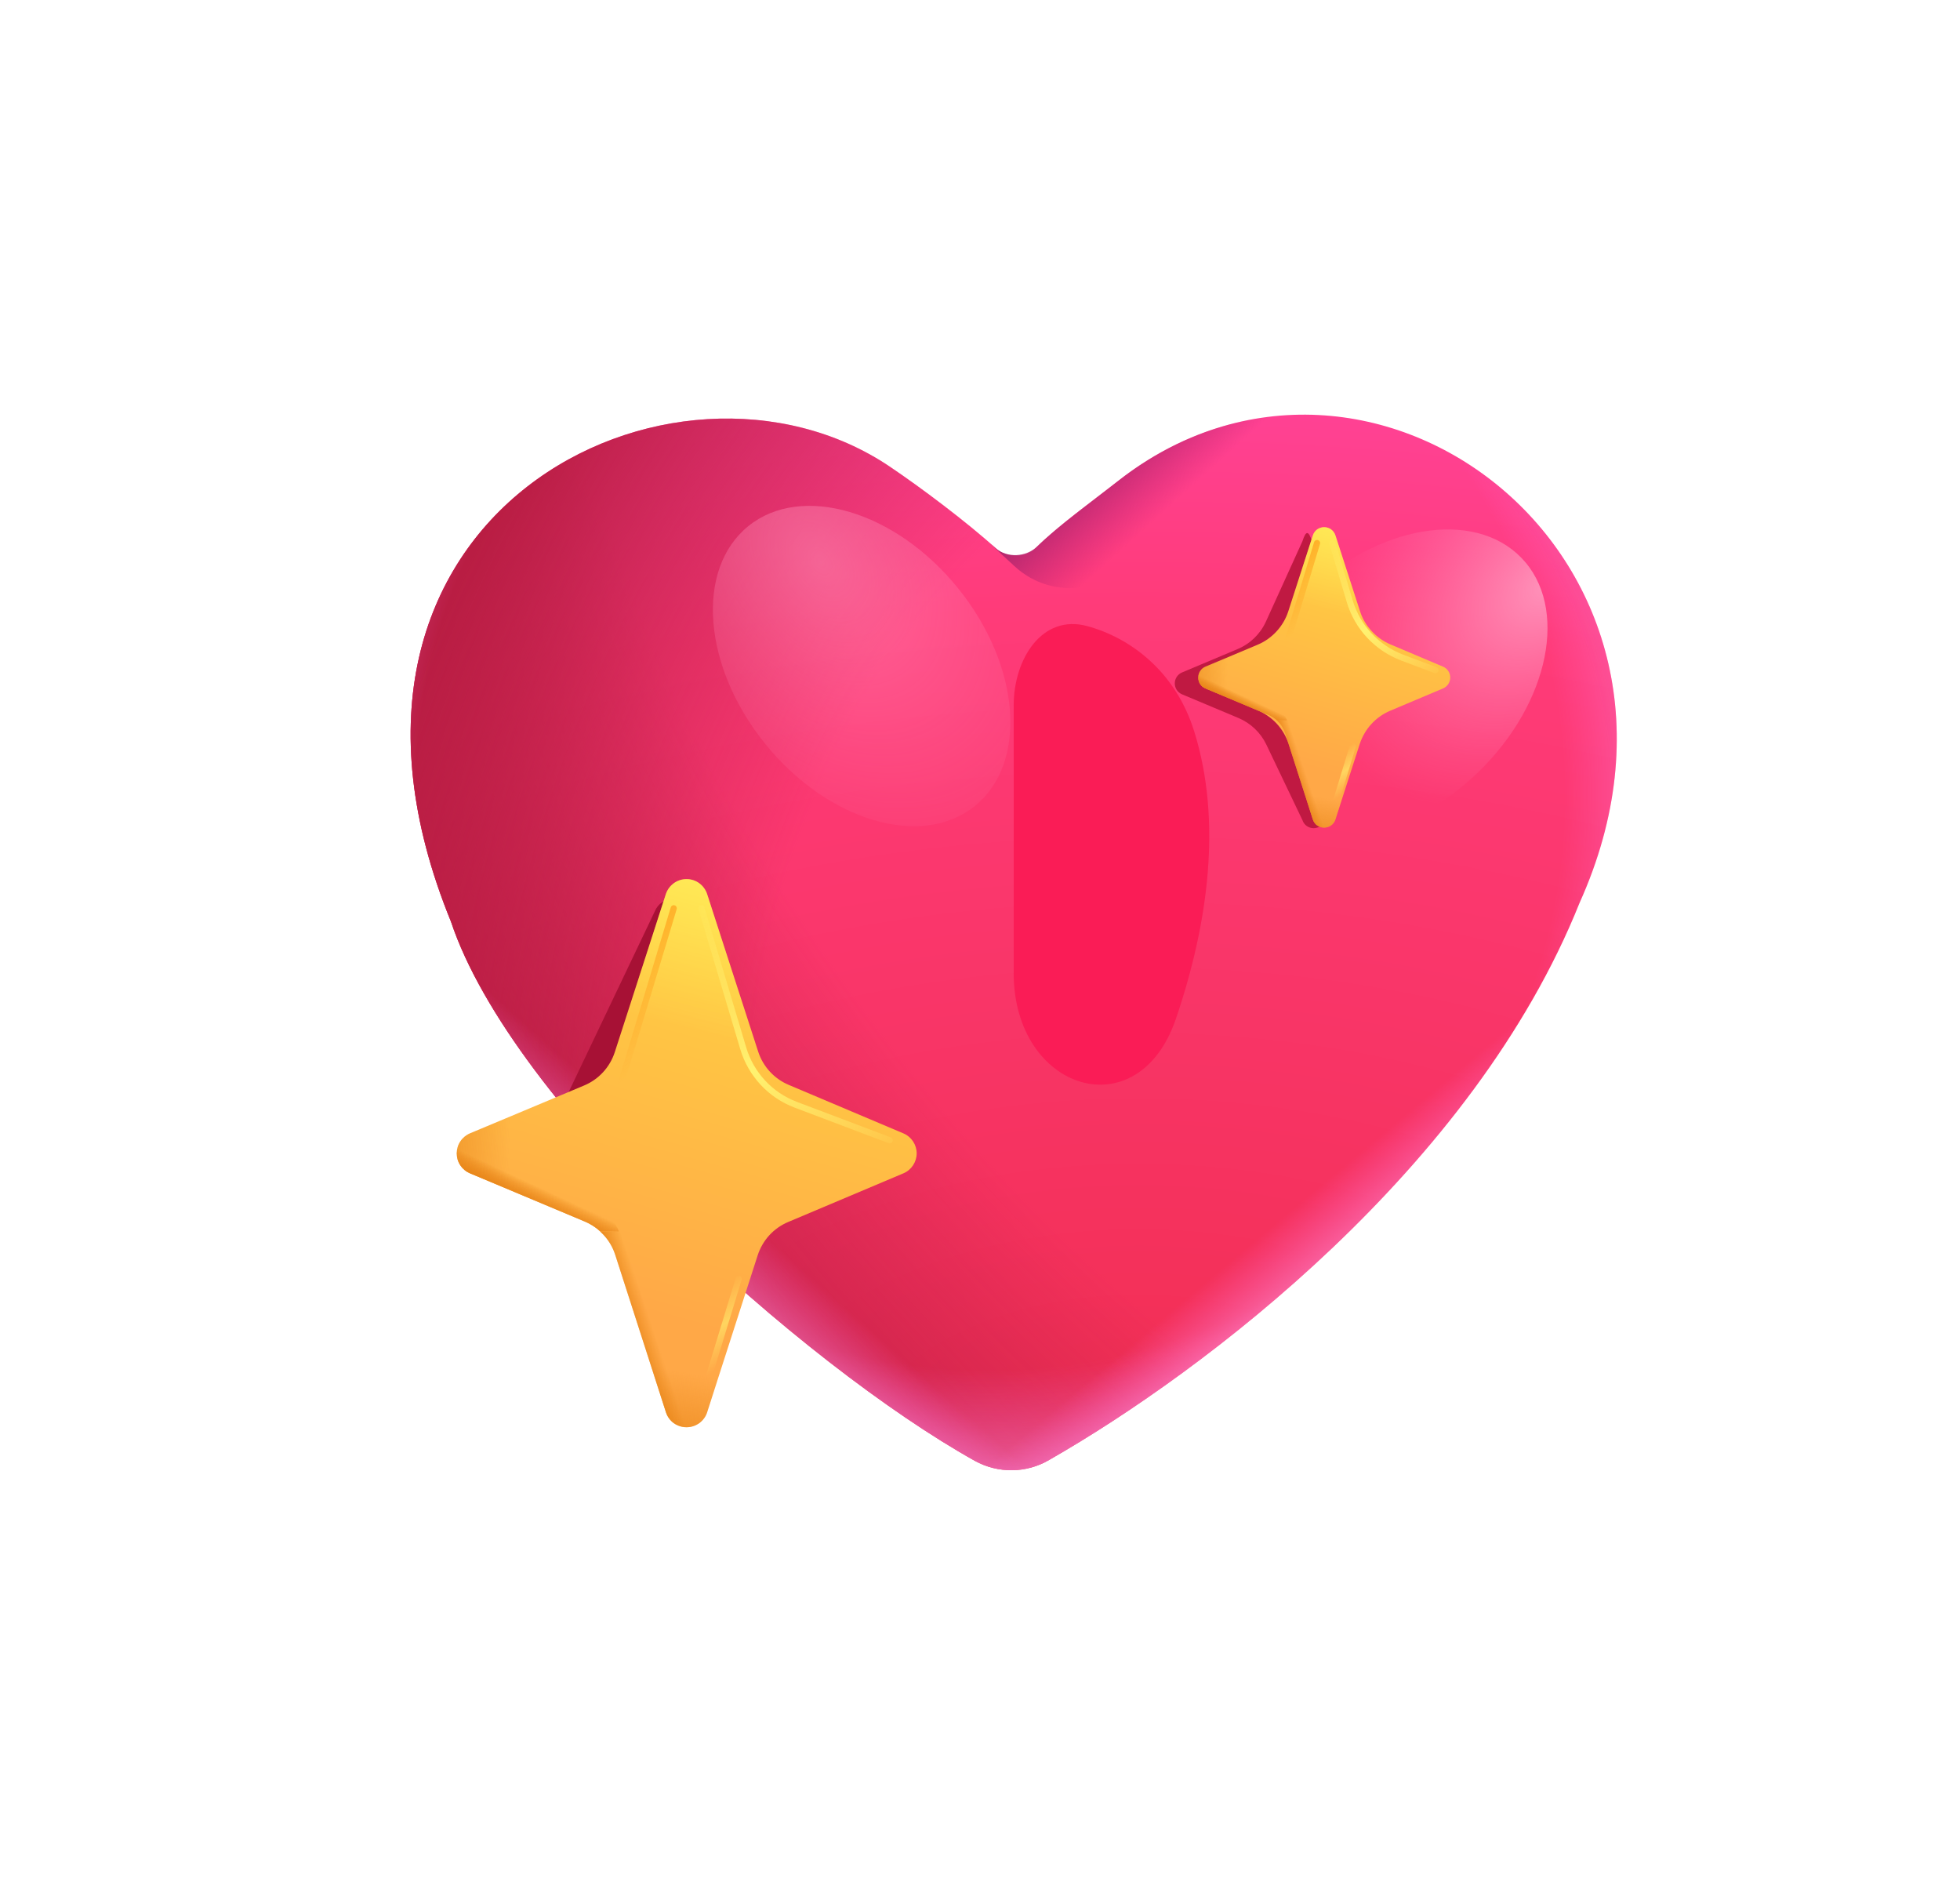 <svg width="26" height="25" viewBox="0 0 26 25" fill="none" xmlns="http://www.w3.org/2000/svg">
<path d="M12.934 19.377C13.085 19.46 13.255 19.502 13.428 19.5C13.6 19.498 13.769 19.451 13.917 19.364C15.975 18.19 19.549 15.487 20.953 11.976C23.013 7.405 18.175 3.756 14.831 6.38C14.482 6.654 14.044 6.967 13.742 7.265C13.605 7.398 13.364 7.412 13.222 7.283C12.826 6.923 12.206 6.46 11.808 6.192C8.957 4.265 3.769 6.804 5.982 12.223C6.792 14.656 10.655 18.106 12.934 19.377Z" fill="url(#paint0_radial_3133_194)"/>
<path d="M12.934 19.377C13.085 19.46 13.255 19.502 13.428 19.5C13.6 19.498 13.769 19.451 13.917 19.364C15.975 18.19 19.549 15.487 20.953 11.976C23.013 7.405 18.175 3.756 14.831 6.38C14.482 6.654 14.044 6.967 13.742 7.265C13.605 7.398 13.364 7.412 13.222 7.283C12.826 6.923 12.206 6.46 11.808 6.192C8.957 4.265 3.769 6.804 5.982 12.223C6.792 14.656 10.655 18.106 12.934 19.377Z" fill="url(#paint1_radial_3133_194)"/>
<path d="M12.934 19.377C13.085 19.46 13.255 19.502 13.428 19.5C13.6 19.498 13.769 19.451 13.917 19.364C15.975 18.19 19.549 15.487 20.953 11.976C23.013 7.405 18.175 3.756 14.831 6.38C14.482 6.654 14.044 6.967 13.742 7.265C13.605 7.398 13.364 7.412 13.222 7.283C12.826 6.923 12.206 6.46 11.808 6.192C8.957 4.265 3.769 6.804 5.982 12.223C6.792 14.656 10.655 18.106 12.934 19.377Z" fill="url(#paint2_radial_3133_194)"/>
<path d="M12.934 19.377C13.085 19.46 13.255 19.502 13.428 19.5C13.6 19.498 13.769 19.451 13.917 19.364C15.975 18.19 19.549 15.487 20.953 11.976C23.013 7.405 18.175 3.756 14.831 6.38C14.482 6.654 14.044 6.967 13.742 7.265C13.605 7.398 13.364 7.412 13.222 7.283C12.826 6.923 12.206 6.46 11.808 6.192C8.957 4.265 3.769 6.804 5.982 12.223C6.792 14.656 10.655 18.106 12.934 19.377Z" fill="url(#paint3_radial_3133_194)"/>
<path d="M12.934 19.377C13.085 19.46 13.255 19.502 13.428 19.5C13.6 19.498 13.769 19.451 13.917 19.364C15.975 18.19 19.549 15.487 20.953 11.976C23.013 7.405 18.175 3.756 14.831 6.38C14.482 6.654 14.044 6.967 13.742 7.265C13.605 7.398 13.364 7.412 13.222 7.283C12.826 6.923 12.206 6.46 11.808 6.192C8.957 4.265 3.769 6.804 5.982 12.223C6.792 14.656 10.655 18.106 12.934 19.377Z" fill="url(#paint4_linear_3133_194)"/>
<path d="M12.934 19.377C13.085 19.46 13.255 19.502 13.428 19.5C13.6 19.498 13.769 19.451 13.917 19.364C15.975 18.19 19.549 15.487 20.953 11.976C23.013 7.405 18.175 3.756 14.831 6.38C14.482 6.654 14.044 6.967 13.742 7.265C13.605 7.398 13.364 7.412 13.222 7.283C12.826 6.923 12.206 6.46 11.808 6.192C8.957 4.265 3.769 6.804 5.982 12.223C6.792 14.656 10.655 18.106 12.934 19.377Z" fill="url(#paint5_linear_3133_194)"/>
<path d="M13.468 7.519C13.981 7.983 14.771 7.848 15.204 7.309C15.862 6.491 16.794 5.649 18.03 5.57C16.98 5.369 15.838 5.59 14.831 6.38C14.745 6.448 14.652 6.519 14.558 6.591C14.28 6.804 13.983 7.03 13.758 7.248C13.612 7.39 13.357 7.404 13.206 7.269C13.183 7.248 13.16 7.227 13.137 7.207C13.222 7.293 13.339 7.402 13.468 7.519Z" fill="url(#paint6_linear_3133_194)"/>
<g filter="url(#filter0_f_3133_194)">
<path d="M13.447 9.356V12.909C13.447 14.467 15.097 14.988 15.599 13.512C16.029 12.249 16.212 10.889 15.842 9.702C15.592 8.898 14.988 8.458 14.422 8.304C13.825 8.142 13.447 8.738 13.447 9.356Z" fill="#FA1C56"/>
</g>
<g filter="url(#filter1_f_3133_194)">
<path d="M19.613 10.238C20.559 9.319 20.813 8.047 20.18 7.397C19.547 6.747 18.267 6.964 17.32 7.883C16.374 8.802 16.12 10.074 16.753 10.725C17.386 11.375 18.666 11.157 19.613 10.238Z" fill="url(#paint7_radial_3133_194)"/>
</g>
<g filter="url(#filter2_f_3133_194)">
<path d="M12.708 7.801C11.879 6.776 10.633 6.407 9.927 6.978C9.221 7.548 9.321 8.841 10.151 9.866C10.98 10.892 12.226 11.26 12.932 10.69C13.639 10.12 13.538 8.826 12.708 7.801Z" fill="url(#paint8_radial_3133_194)" fill-opacity="0.5"/>
</g>
<g filter="url(#filter3_f_3133_194)">
<path d="M9.41 14.03L9.089 12.171C9.003 11.906 8.811 11.875 8.702 12.054L7.526 14.521L9.41 14.03Z" fill="#A71135"/>
</g>
<path d="M8.155 13.956C8.123 14.054 8.07 14.145 8 14.221C7.93 14.297 7.845 14.357 7.749 14.397L6.235 15.032C6.183 15.054 6.138 15.091 6.107 15.138C6.075 15.185 6.059 15.241 6.059 15.297C6.059 15.354 6.075 15.409 6.107 15.456C6.138 15.503 6.183 15.54 6.235 15.562L7.756 16.201C7.949 16.282 8.098 16.444 8.162 16.643L8.834 18.73C8.853 18.788 8.889 18.839 8.938 18.875C8.988 18.91 9.047 18.93 9.108 18.93C9.169 18.93 9.228 18.91 9.277 18.875C9.326 18.839 9.363 18.788 9.381 18.73L10.051 16.649C10.083 16.551 10.135 16.461 10.205 16.384C10.275 16.308 10.36 16.248 10.455 16.208L11.985 15.562C12.037 15.54 12.081 15.503 12.112 15.456C12.143 15.409 12.16 15.354 12.16 15.297C12.16 15.241 12.143 15.186 12.112 15.139C12.081 15.092 12.037 15.055 11.985 15.033L10.462 14.389C10.367 14.349 10.282 14.289 10.212 14.213C10.143 14.138 10.09 14.048 10.058 13.95L9.38 11.858C9.361 11.801 9.325 11.751 9.276 11.715C9.227 11.679 9.168 11.66 9.107 11.66C9.046 11.66 8.987 11.679 8.938 11.715C8.889 11.751 8.852 11.801 8.833 11.858L8.155 13.956Z" fill="url(#paint9_linear_3133_194)"/>
<path d="M8.155 13.956C8.123 14.054 8.07 14.145 8 14.221C7.93 14.297 7.845 14.357 7.749 14.397L6.235 15.032C6.183 15.054 6.138 15.091 6.107 15.138C6.075 15.185 6.059 15.241 6.059 15.297C6.059 15.354 6.075 15.409 6.107 15.456C6.138 15.503 6.183 15.54 6.235 15.562L7.756 16.201C7.949 16.282 8.098 16.444 8.162 16.643L8.834 18.73C8.853 18.788 8.889 18.839 8.938 18.875C8.988 18.91 9.047 18.93 9.108 18.93C9.169 18.93 9.228 18.91 9.277 18.875C9.326 18.839 9.363 18.788 9.381 18.73L10.051 16.649C10.083 16.551 10.135 16.461 10.205 16.384C10.275 16.308 10.36 16.248 10.455 16.208L11.985 15.562C12.037 15.54 12.081 15.503 12.112 15.456C12.143 15.409 12.16 15.354 12.16 15.297C12.16 15.241 12.143 15.186 12.112 15.139C12.081 15.092 12.037 15.055 11.985 15.033L10.462 14.389C10.367 14.349 10.282 14.289 10.212 14.213C10.143 14.138 10.09 14.048 10.058 13.95L9.38 11.858C9.361 11.801 9.325 11.751 9.276 11.715C9.227 11.679 9.168 11.66 9.107 11.66C9.046 11.66 8.987 11.679 8.938 11.715C8.889 11.751 8.852 11.801 8.833 11.858L8.155 13.956Z" fill="url(#paint10_linear_3133_194)"/>
<path d="M8.155 13.956C8.123 14.054 8.07 14.145 8 14.221C7.93 14.297 7.845 14.357 7.749 14.397L6.235 15.032C6.183 15.054 6.138 15.091 6.107 15.138C6.075 15.185 6.059 15.241 6.059 15.297C6.059 15.354 6.075 15.409 6.107 15.456C6.138 15.503 6.183 15.54 6.235 15.562L7.756 16.201C7.949 16.282 8.098 16.444 8.162 16.643L8.834 18.73C8.853 18.788 8.889 18.839 8.938 18.875C8.988 18.91 9.047 18.93 9.108 18.93C9.169 18.93 9.228 18.91 9.277 18.875C9.326 18.839 9.363 18.788 9.381 18.73L10.051 16.649C10.083 16.551 10.135 16.461 10.205 16.384C10.275 16.308 10.36 16.248 10.455 16.208L11.985 15.562C12.037 15.54 12.081 15.503 12.112 15.456C12.143 15.409 12.16 15.354 12.16 15.297C12.16 15.241 12.143 15.186 12.112 15.139C12.081 15.092 12.037 15.055 11.985 15.033L10.462 14.389C10.367 14.349 10.282 14.289 10.212 14.213C10.143 14.138 10.09 14.048 10.058 13.95L9.38 11.858C9.361 11.801 9.325 11.751 9.276 11.715C9.227 11.679 9.168 11.66 9.107 11.66C9.046 11.66 8.987 11.679 8.938 11.715C8.889 11.751 8.852 11.801 8.833 11.858L8.155 13.956Z" fill="url(#paint11_linear_3133_194)"/>
<path d="M8.155 13.956C8.123 14.054 8.07 14.145 8 14.221C7.93 14.297 7.845 14.357 7.749 14.397L6.235 15.032C6.183 15.054 6.138 15.091 6.107 15.138C6.075 15.185 6.059 15.241 6.059 15.297C6.059 15.354 6.075 15.409 6.107 15.456C6.138 15.503 6.183 15.54 6.235 15.562L7.756 16.201C7.949 16.282 8.098 16.444 8.162 16.643L8.834 18.73C8.853 18.788 8.889 18.839 8.938 18.875C8.988 18.91 9.047 18.93 9.108 18.93C9.169 18.93 9.228 18.91 9.277 18.875C9.326 18.839 9.363 18.788 9.381 18.73L10.051 16.649C10.083 16.551 10.135 16.461 10.205 16.384C10.275 16.308 10.36 16.248 10.455 16.208L11.985 15.562C12.037 15.54 12.081 15.503 12.112 15.456C12.143 15.409 12.16 15.354 12.16 15.297C12.16 15.241 12.143 15.186 12.112 15.139C12.081 15.092 12.037 15.055 11.985 15.033L10.462 14.389C10.367 14.349 10.282 14.289 10.212 14.213C10.143 14.138 10.09 14.048 10.058 13.95L9.38 11.858C9.361 11.801 9.325 11.751 9.276 11.715C9.227 11.679 9.168 11.66 9.107 11.66C9.046 11.66 8.987 11.679 8.938 11.715C8.889 11.751 8.852 11.801 8.833 11.858L8.155 13.956Z" fill="url(#paint12_radial_3133_194)"/>
<path d="M8.212 16.333H7.963C7.902 16.277 7.832 16.233 7.756 16.201L6.235 15.562C6.183 15.54 6.138 15.503 6.107 15.456C6.075 15.409 6.059 15.354 6.059 15.297C6.059 15.241 6.075 15.185 6.107 15.138C6.138 15.091 6.183 15.054 6.235 15.032L7.749 14.397C7.845 14.357 7.93 14.297 8 14.221C8.07 14.145 8.123 14.054 8.155 13.956L8.834 11.858C8.853 11.801 8.889 11.751 8.938 11.715C8.988 11.679 9.047 11.66 9.107 11.66C9.168 11.66 9.227 11.679 9.276 11.715C9.325 11.751 9.362 11.801 9.381 11.858L10.058 13.95C10.123 14.148 10.27 14.309 10.462 14.389L11.985 15.032C12.037 15.054 12.081 15.091 12.113 15.138C12.144 15.185 12.161 15.241 12.161 15.297C12.161 15.354 12.144 15.409 12.113 15.456C12.081 15.503 12.037 15.54 11.985 15.562L7.832 15.809C7.759 15.839 8.099 16.072 8.212 16.333Z" fill="url(#paint13_linear_3133_194)"/>
<path d="M8.212 16.333H7.963C7.902 16.277 7.832 16.233 7.756 16.201L6.235 15.562C6.183 15.54 6.138 15.503 6.107 15.456C6.075 15.409 6.059 15.354 6.059 15.297C6.059 15.241 6.075 15.185 6.107 15.138C6.138 15.091 6.183 15.054 6.235 15.032L7.749 14.397C7.845 14.357 7.93 14.297 8 14.221C8.07 14.145 8.123 14.054 8.155 13.956L8.834 11.858C8.853 11.801 8.889 11.751 8.938 11.715C8.988 11.679 9.047 11.66 9.107 11.66C9.168 11.66 9.227 11.679 9.276 11.715C9.325 11.751 9.362 11.801 9.381 11.858L10.058 13.95C10.123 14.148 10.27 14.309 10.462 14.389L11.985 15.032C12.037 15.054 12.081 15.091 12.113 15.138C12.144 15.185 12.161 15.241 12.161 15.297C12.161 15.354 12.144 15.409 12.113 15.456C12.081 15.503 12.037 15.54 11.985 15.562L7.832 15.809C7.759 15.839 8.099 16.072 8.212 16.333Z" fill="url(#paint14_linear_3133_194)"/>
<path d="M7.963 16.336C8.054 16.419 8.123 16.525 8.161 16.645L8.834 18.733C8.852 18.791 8.889 18.841 8.938 18.877C8.987 18.913 9.047 18.932 9.107 18.932C9.168 18.932 9.227 18.913 9.277 18.877C9.326 18.841 9.362 18.791 9.381 18.733L10.051 16.652C10.09 16.53 10.161 16.421 10.256 16.336H7.963Z" fill="url(#paint15_linear_3133_194)"/>
<g filter="url(#filter4_f_3133_194)">
<path d="M9.305 12.047L9.86 13.907C9.911 14.076 10 14.231 10.12 14.36C10.24 14.49 10.389 14.589 10.554 14.652L11.802 15.124" stroke="url(#paint16_radial_3133_194)" stroke-width="0.082" stroke-linecap="round"/>
</g>
<g filter="url(#filter5_f_3133_194)">
<path d="M9.17 19.024L9.799 16.961" stroke="url(#paint17_linear_3133_194)" stroke-width="0.082" stroke-linecap="round"/>
</g>
<g filter="url(#filter6_f_3133_194)">
<path d="M8.183 14.55L8.937 12.047" stroke="url(#paint18_linear_3133_194)" stroke-width="0.082" stroke-linecap="round"/>
</g>
<g filter="url(#filter7_f_3133_194)">
<path d="M16.793 8.244C16.718 8.409 16.584 8.539 16.417 8.609L15.68 8.919C15.651 8.931 15.627 8.952 15.61 8.977C15.593 9.003 15.584 9.033 15.584 9.064C15.584 9.095 15.593 9.125 15.61 9.151C15.627 9.176 15.651 9.197 15.68 9.209L16.428 9.523C16.591 9.592 16.722 9.717 16.798 9.875L17.276 10.875C17.324 11.021 17.529 11.021 17.577 10.875L17.752 10.005C17.775 9.89 17.826 9.783 17.899 9.693C17.973 9.602 18.068 9.531 18.176 9.485L18.831 9.209C18.86 9.197 18.884 9.177 18.901 9.151C18.919 9.125 18.928 9.095 18.928 9.064C18.928 9.033 18.919 9.003 18.901 8.977C18.884 8.951 18.86 8.931 18.831 8.919L18.133 8.624C18.038 8.584 17.953 8.524 17.883 8.448C17.814 8.372 17.761 8.282 17.73 8.185L17.404 7.179C17.357 7.034 17.324 7.034 17.277 7.179L16.793 8.244Z" fill="#C01942"/>
</g>
<path d="M17.089 8.11C17.057 8.208 17.004 8.298 16.934 8.374C16.864 8.45 16.779 8.511 16.683 8.551L15.991 8.842C15.962 8.854 15.938 8.874 15.921 8.9C15.904 8.925 15.895 8.956 15.895 8.987C15.895 9.017 15.904 9.048 15.921 9.074C15.938 9.099 15.962 9.119 15.991 9.131L16.687 9.424C16.88 9.505 17.028 9.666 17.093 9.866L17.415 10.868C17.462 11.013 17.668 11.013 17.715 10.868L18.037 9.869C18.069 9.771 18.121 9.68 18.191 9.604C18.26 9.528 18.346 9.467 18.441 9.427L19.142 9.131C19.17 9.119 19.195 9.099 19.212 9.073C19.229 9.047 19.238 9.017 19.238 8.986C19.238 8.955 19.229 8.925 19.212 8.9C19.195 8.874 19.17 8.854 19.142 8.842L18.444 8.547C18.349 8.506 18.264 8.446 18.195 8.37C18.125 8.295 18.072 8.205 18.041 8.107L17.715 7.102C17.705 7.07 17.685 7.042 17.658 7.022C17.631 7.003 17.599 6.992 17.565 6.992C17.532 6.992 17.499 7.003 17.472 7.022C17.445 7.042 17.425 7.07 17.415 7.102L17.089 8.11Z" fill="url(#paint19_linear_3133_194)"/>
<path d="M17.089 8.11C17.057 8.208 17.004 8.298 16.934 8.374C16.864 8.45 16.779 8.511 16.683 8.551L15.991 8.842C15.962 8.854 15.938 8.874 15.921 8.9C15.904 8.925 15.895 8.956 15.895 8.987C15.895 9.017 15.904 9.048 15.921 9.074C15.938 9.099 15.962 9.119 15.991 9.131L16.687 9.424C16.88 9.505 17.028 9.666 17.093 9.866L17.415 10.868C17.462 11.013 17.668 11.013 17.715 10.868L18.037 9.869C18.069 9.771 18.121 9.68 18.191 9.604C18.26 9.528 18.346 9.467 18.441 9.427L19.142 9.131C19.17 9.119 19.195 9.099 19.212 9.073C19.229 9.047 19.238 9.017 19.238 8.986C19.238 8.955 19.229 8.925 19.212 8.9C19.195 8.874 19.17 8.854 19.142 8.842L18.444 8.547C18.349 8.506 18.264 8.446 18.195 8.37C18.125 8.295 18.072 8.205 18.041 8.107L17.715 7.102C17.705 7.07 17.685 7.042 17.658 7.022C17.631 7.003 17.599 6.992 17.565 6.992C17.532 6.992 17.499 7.003 17.472 7.022C17.445 7.042 17.425 7.07 17.415 7.102L17.089 8.11Z" fill="url(#paint20_linear_3133_194)"/>
<path d="M17.089 8.11C17.057 8.208 17.004 8.298 16.934 8.374C16.864 8.45 16.779 8.511 16.683 8.551L15.991 8.842C15.962 8.854 15.938 8.874 15.921 8.9C15.904 8.925 15.895 8.956 15.895 8.987C15.895 9.017 15.904 9.048 15.921 9.074C15.938 9.099 15.962 9.119 15.991 9.131L16.687 9.424C16.88 9.505 17.028 9.666 17.093 9.866L17.415 10.868C17.462 11.013 17.668 11.013 17.715 10.868L18.037 9.869C18.069 9.771 18.121 9.68 18.191 9.604C18.26 9.528 18.346 9.467 18.441 9.427L19.142 9.131C19.17 9.119 19.195 9.099 19.212 9.073C19.229 9.047 19.238 9.017 19.238 8.986C19.238 8.955 19.229 8.925 19.212 8.9C19.195 8.874 19.17 8.854 19.142 8.842L18.444 8.547C18.349 8.506 18.264 8.446 18.195 8.37C18.125 8.295 18.072 8.205 18.041 8.107L17.715 7.102C17.705 7.07 17.685 7.042 17.658 7.022C17.631 7.003 17.599 6.992 17.565 6.992C17.532 6.992 17.499 7.003 17.472 7.022C17.445 7.042 17.425 7.07 17.415 7.102L17.089 8.11Z" fill="url(#paint21_linear_3133_194)"/>
<path d="M17.089 8.11C17.057 8.208 17.004 8.298 16.934 8.374C16.864 8.45 16.779 8.511 16.683 8.551L15.991 8.842C15.962 8.854 15.938 8.874 15.921 8.9C15.904 8.925 15.895 8.956 15.895 8.987C15.895 9.017 15.904 9.048 15.921 9.074C15.938 9.099 15.962 9.119 15.991 9.131L16.687 9.424C16.88 9.505 17.028 9.666 17.093 9.866L17.415 10.868C17.462 11.013 17.668 11.013 17.715 10.868L18.037 9.869C18.069 9.771 18.121 9.68 18.191 9.604C18.26 9.528 18.346 9.467 18.441 9.427L19.142 9.131C19.17 9.119 19.195 9.099 19.212 9.073C19.229 9.047 19.238 9.017 19.238 8.986C19.238 8.955 19.229 8.925 19.212 8.9C19.195 8.874 19.17 8.854 19.142 8.842L18.444 8.547C18.349 8.506 18.264 8.446 18.195 8.37C18.125 8.295 18.072 8.205 18.041 8.107L17.715 7.102C17.705 7.07 17.685 7.042 17.658 7.022C17.631 7.003 17.599 6.992 17.565 6.992C17.532 6.992 17.499 7.003 17.472 7.022C17.445 7.042 17.425 7.07 17.415 7.102L17.089 8.11Z" fill="url(#paint22_radial_3133_194)"/>
<path d="M17.074 9.554H16.938C16.905 9.524 16.867 9.499 16.825 9.482L15.991 9.131C15.962 9.119 15.938 9.099 15.921 9.074C15.904 9.048 15.895 9.017 15.895 8.987C15.895 8.956 15.904 8.925 15.921 8.9C15.938 8.874 15.962 8.854 15.991 8.842L16.821 8.493C16.873 8.471 16.92 8.438 16.958 8.396C16.997 8.355 17.025 8.305 17.043 8.251L17.415 7.102C17.425 7.07 17.445 7.042 17.472 7.022C17.499 7.003 17.532 6.992 17.565 6.992C17.599 6.992 17.631 7.003 17.658 7.022C17.685 7.042 17.705 7.07 17.715 7.102L18.087 8.247C18.121 8.357 18.202 8.444 18.307 8.489L19.142 8.842C19.171 8.854 19.195 8.874 19.212 8.9C19.229 8.925 19.238 8.956 19.238 8.987C19.238 9.017 19.229 9.048 19.212 9.074C19.195 9.099 19.171 9.119 19.142 9.131L16.866 9.266C16.826 9.284 17.013 9.412 17.074 9.554Z" fill="url(#paint23_linear_3133_194)"/>
<path d="M17.074 9.554H16.938C16.905 9.524 16.867 9.499 16.825 9.482L15.991 9.131C15.962 9.119 15.938 9.099 15.921 9.074C15.904 9.048 15.895 9.017 15.895 8.987C15.895 8.956 15.904 8.925 15.921 8.9C15.938 8.874 15.962 8.854 15.991 8.842L16.821 8.493C16.873 8.471 16.92 8.438 16.958 8.396C16.997 8.355 17.025 8.305 17.043 8.251L17.415 7.102C17.425 7.07 17.445 7.042 17.472 7.022C17.499 7.003 17.532 6.992 17.565 6.992C17.599 6.992 17.631 7.003 17.658 7.022C17.685 7.042 17.705 7.07 17.715 7.102L18.087 8.247C18.121 8.357 18.202 8.444 18.307 8.489L19.142 8.842C19.171 8.854 19.195 8.874 19.212 8.9C19.229 8.925 19.238 8.956 19.238 8.987C19.238 9.017 19.229 9.048 19.212 9.074C19.195 9.099 19.171 9.119 19.142 9.131L16.866 9.266C16.826 9.284 17.013 9.412 17.074 9.554Z" fill="url(#paint24_linear_3133_194)"/>
<path d="M16.939 9.555C16.988 9.601 17.026 9.659 17.048 9.725L17.416 10.869C17.463 11.014 17.669 11.014 17.716 10.869L18.083 9.728C18.104 9.661 18.143 9.601 18.196 9.555H16.939Z" fill="url(#paint25_linear_3133_194)"/>
<g filter="url(#filter8_f_3133_194)">
<path d="M17.674 7.203L17.905 7.976C17.956 8.146 18.045 8.301 18.165 8.43C18.286 8.559 18.434 8.659 18.6 8.722L19.043 8.889" stroke="url(#paint26_radial_3133_194)" stroke-width="0.082" stroke-linecap="round"/>
</g>
<g filter="url(#filter9_f_3133_194)">
<path d="M17.6 11.029L17.945 9.898" stroke="url(#paint27_linear_3133_194)" stroke-width="0.082" stroke-linecap="round"/>
</g>
<g filter="url(#filter10_f_3133_194)">
<path d="M17.058 8.575L17.471 7.203" stroke="url(#paint28_linear_3133_194)" stroke-width="0.082" stroke-linecap="round"/>
</g>
<defs>
<filter id="filter0_f_3133_194" x="11.807" y="6.637" width="5.874" height="9.389" filterUnits="userSpaceOnUse" color-interpolation-filters="sRGB">
<feFlood flood-opacity="0" result="BackgroundImageFix"/>
<feBlend mode="normal" in="SourceGraphic" in2="BackgroundImageFix" result="shape"/>
<feGaussianBlur stdDeviation="0.82" result="effect1_foregroundBlur_3133_194"/>
</filter>
<filter id="filter1_f_3133_194" x="15.174" y="5.793" width="6.584" height="6.534" filterUnits="userSpaceOnUse" color-interpolation-filters="sRGB">
<feFlood flood-opacity="0" result="BackgroundImageFix"/>
<feBlend mode="normal" in="SourceGraphic" in2="BackgroundImageFix" result="shape"/>
<feGaussianBlur stdDeviation="0.615" result="effect1_foregroundBlur_3133_194"/>
</filter>
<filter id="filter2_f_3133_194" x="8.226" y="5.481" width="6.406" height="6.706" filterUnits="userSpaceOnUse" color-interpolation-filters="sRGB">
<feFlood flood-opacity="0" result="BackgroundImageFix"/>
<feBlend mode="normal" in="SourceGraphic" in2="BackgroundImageFix" result="shape"/>
<feGaussianBlur stdDeviation="0.615" result="effect1_foregroundBlur_3133_194"/>
</filter>
<filter id="filter3_f_3133_194" x="6.706" y="11.121" width="3.524" height="4.218" filterUnits="userSpaceOnUse" color-interpolation-filters="sRGB">
<feFlood flood-opacity="0" result="BackgroundImageFix"/>
<feBlend mode="normal" in="SourceGraphic" in2="BackgroundImageFix" result="shape"/>
<feGaussianBlur stdDeviation="0.41" result="effect1_foregroundBlur_3133_194"/>
</filter>
<filter id="filter4_f_3133_194" x="9.059" y="11.803" width="2.989" height="3.566" filterUnits="userSpaceOnUse" color-interpolation-filters="sRGB">
<feFlood flood-opacity="0" result="BackgroundImageFix"/>
<feBlend mode="normal" in="SourceGraphic" in2="BackgroundImageFix" result="shape"/>
<feGaussianBlur stdDeviation="0.102" result="effect1_foregroundBlur_3133_194"/>
</filter>
<filter id="filter5_f_3133_194" x="9.006" y="16.799" width="0.957" height="2.391" filterUnits="userSpaceOnUse" color-interpolation-filters="sRGB">
<feFlood flood-opacity="0" result="BackgroundImageFix"/>
<feBlend mode="normal" in="SourceGraphic" in2="BackgroundImageFix" result="shape"/>
<feGaussianBlur stdDeviation="0.061" result="effect1_foregroundBlur_3133_194"/>
</filter>
<filter id="filter6_f_3133_194" x="7.896" y="11.762" width="1.329" height="3.074" filterUnits="userSpaceOnUse" color-interpolation-filters="sRGB">
<feFlood flood-opacity="0" result="BackgroundImageFix"/>
<feBlend mode="normal" in="SourceGraphic" in2="BackgroundImageFix" result="shape"/>
<feGaussianBlur stdDeviation="0.123" result="effect1_foregroundBlur_3133_194"/>
</filter>
<filter id="filter7_f_3133_194" x="14.969" y="6.455" width="4.574" height="5.144" filterUnits="userSpaceOnUse" color-interpolation-filters="sRGB">
<feFlood flood-opacity="0" result="BackgroundImageFix"/>
<feBlend mode="normal" in="SourceGraphic" in2="BackgroundImageFix" result="shape"/>
<feGaussianBlur stdDeviation="0.307" result="effect1_foregroundBlur_3133_194"/>
</filter>
<filter id="filter8_f_3133_194" x="17.428" y="6.959" width="1.86" height="2.176" filterUnits="userSpaceOnUse" color-interpolation-filters="sRGB">
<feFlood flood-opacity="0" result="BackgroundImageFix"/>
<feBlend mode="normal" in="SourceGraphic" in2="BackgroundImageFix" result="shape"/>
<feGaussianBlur stdDeviation="0.102" result="effect1_foregroundBlur_3133_194"/>
</filter>
<filter id="filter9_f_3133_194" x="17.436" y="9.736" width="0.673" height="1.457" filterUnits="userSpaceOnUse" color-interpolation-filters="sRGB">
<feFlood flood-opacity="0" result="BackgroundImageFix"/>
<feBlend mode="normal" in="SourceGraphic" in2="BackgroundImageFix" result="shape"/>
<feGaussianBlur stdDeviation="0.061" result="effect1_foregroundBlur_3133_194"/>
</filter>
<filter id="filter10_f_3133_194" x="16.771" y="6.918" width="0.988" height="1.945" filterUnits="userSpaceOnUse" color-interpolation-filters="sRGB">
<feFlood flood-opacity="0" result="BackgroundImageFix"/>
<feBlend mode="normal" in="SourceGraphic" in2="BackgroundImageFix" result="shape"/>
<feGaussianBlur stdDeviation="0.123" result="effect1_foregroundBlur_3133_194"/>
</filter>
<radialGradient id="paint0_radial_3133_194" cx="0" cy="0" r="1" gradientUnits="userSpaceOnUse" gradientTransform="translate(15.07 19.25) rotate(-90) scale(18.681 31.8)">
<stop stop-color="#F12E52"/>
<stop offset="0.596" stop-color="#FF3B79"/>
<stop offset="1" stop-color="#FF4EC6"/>
</radialGradient>
<radialGradient id="paint1_radial_3133_194" cx="0" cy="0" r="1" gradientUnits="userSpaceOnUse" gradientTransform="translate(17.418 9.149) rotate(143.023) scale(15.051 28.181)">
<stop offset="0.483" stop-color="#B91D43" stop-opacity="0"/>
<stop offset="0.834" stop-color="#B91D43"/>
</radialGradient>
<radialGradient id="paint2_radial_3133_194" cx="0" cy="0" r="1" gradientUnits="userSpaceOnUse" gradientTransform="translate(15.679 12.833) rotate(-158.689) scale(13.059 18.443)">
<stop offset="0.41" stop-color="#B91D43" stop-opacity="0"/>
<stop offset="0.834" stop-color="#B91D43"/>
</radialGradient>
<radialGradient id="paint3_radial_3133_194" cx="0" cy="0" r="1" gradientUnits="userSpaceOnUse" gradientTransform="translate(13.132 10.555) rotate(90) scale(11.353 11.368)">
<stop offset="0.671" stop-color="#FF7AF2" stop-opacity="0"/>
<stop offset="0.934" stop-color="#FFBCE6"/>
</radialGradient>
<linearGradient id="paint4_linear_3133_194" x1="14.386" y1="11.884" x2="18.98" y2="17.357" gradientUnits="userSpaceOnUse">
<stop offset="0.694" stop-color="#FF7AF2" stop-opacity="0"/>
<stop offset="0.934" stop-color="#FFBCE6"/>
</linearGradient>
<linearGradient id="paint5_linear_3133_194" x1="13.816" y1="12.111" x2="8.425" y2="18.194" gradientUnits="userSpaceOnUse">
<stop offset="0.694" stop-color="#FF7AF2" stop-opacity="0"/>
<stop offset="0.934" stop-color="#FFBCE6"/>
</linearGradient>
<linearGradient id="paint6_linear_3133_194" x1="15.581" y1="7.992" x2="13.97" y2="6.22" gradientUnits="userSpaceOnUse">
<stop offset="0.41" stop-color="#C12372" stop-opacity="0"/>
<stop offset="0.834" stop-color="#B5286E"/>
</linearGradient>
<radialGradient id="paint7_radial_3133_194" cx="0" cy="0" r="1" gradientUnits="userSpaceOnUse" gradientTransform="translate(20.544 7.749) rotate(139.073) scale(3.532 2.385)">
<stop stop-color="#FF93BA"/>
<stop offset="1" stop-color="#FF73A6" stop-opacity="0"/>
</radialGradient>
<radialGradient id="paint8_radial_3133_194" cx="0" cy="0" r="1" gradientUnits="userSpaceOnUse" gradientTransform="translate(10.888 7.458) rotate(52.708) scale(5.083 3.433)">
<stop stop-color="#FF93BA"/>
<stop offset="1" stop-color="#FF73A6" stop-opacity="0"/>
</radialGradient>
<linearGradient id="paint9_linear_3133_194" x1="9.664" y1="11.66" x2="8.106" y2="17.285" gradientUnits="userSpaceOnUse">
<stop stop-color="#FFD542"/>
<stop offset="1" stop-color="#FFA847"/>
</linearGradient>
<linearGradient id="paint10_linear_3133_194" x1="8.586" y1="16.961" x2="8.145" y2="19.394" gradientUnits="userSpaceOnUse">
<stop offset="0.458" stop-color="#E88518" stop-opacity="0"/>
<stop offset="1" stop-color="#E88518"/>
</linearGradient>
<linearGradient id="paint11_linear_3133_194" x1="7.617" y1="16.405" x2="5.182" y2="16.34" gradientUnits="userSpaceOnUse">
<stop offset="0.362" stop-color="#E88518" stop-opacity="0"/>
<stop offset="1" stop-color="#E88518"/>
</linearGradient>
<radialGradient id="paint12_radial_3133_194" cx="0" cy="0" r="1" gradientUnits="userSpaceOnUse" gradientTransform="translate(10.096 9.66) rotate(103.846) scale(4.12 11.397)">
<stop stop-color="#FFFF6B"/>
<stop offset="1" stop-color="#FFFF6B" stop-opacity="0"/>
</radialGradient>
<linearGradient id="paint13_linear_3133_194" x1="8.541" y1="15.212" x2="7.96" y2="16.456" gradientUnits="userSpaceOnUse">
<stop offset="0.782" stop-color="#E88518" stop-opacity="0"/>
<stop offset="1" stop-color="#E88518"/>
</linearGradient>
<linearGradient id="paint14_linear_3133_194" x1="8.541" y1="15.212" x2="7.96" y2="16.456" gradientUnits="userSpaceOnUse">
<stop offset="0.782" stop-color="#E88518" stop-opacity="0"/>
<stop offset="1" stop-color="#E88518"/>
</linearGradient>
<linearGradient id="paint15_linear_3133_194" x1="9.791" y1="17.852" x2="8.574" y2="18.26" gradientUnits="userSpaceOnUse">
<stop offset="0.776" stop-color="#E88518" stop-opacity="0"/>
<stop offset="1" stop-color="#E88518"/>
</linearGradient>
<radialGradient id="paint16_radial_3133_194" cx="0" cy="0" r="1" gradientUnits="userSpaceOnUse" gradientTransform="translate(8.936 12.047) rotate(43.104) scale(4.502 3.85)">
<stop stop-color="#FFF270" stop-opacity="0"/>
<stop offset="0.548" stop-color="#FFF270"/>
<stop offset="1" stop-color="#FFF270" stop-opacity="0"/>
</radialGradient>
<linearGradient id="paint17_linear_3133_194" x1="9.475" y1="18.189" x2="8.981" y2="17.381" gradientUnits="userSpaceOnUse">
<stop stop-color="#FFF270" stop-opacity="0"/>
<stop offset="0.495" stop-color="#FFF270" stop-opacity="0.6"/>
<stop offset="1" stop-color="#FFF270" stop-opacity="0"/>
</linearGradient>
<linearGradient id="paint18_linear_3133_194" x1="8.866" y1="11.859" x2="9.829" y2="13.262" gradientUnits="userSpaceOnUse">
<stop stop-color="#FF8A09" stop-opacity="0.6"/>
<stop offset="1" stop-color="#FF8A09" stop-opacity="0"/>
</linearGradient>
<linearGradient id="paint19_linear_3133_194" x1="17.87" y1="6.993" x2="17.016" y2="10.076" gradientUnits="userSpaceOnUse">
<stop stop-color="#FFD542"/>
<stop offset="1" stop-color="#FFA847"/>
</linearGradient>
<linearGradient id="paint20_linear_3133_194" x1="17.28" y1="9.898" x2="17.038" y2="11.232" gradientUnits="userSpaceOnUse">
<stop offset="0.458" stop-color="#E88518" stop-opacity="0"/>
<stop offset="1" stop-color="#E88518"/>
</linearGradient>
<linearGradient id="paint21_linear_3133_194" x1="16.748" y1="9.594" x2="15.414" y2="9.558" gradientUnits="userSpaceOnUse">
<stop offset="0.362" stop-color="#E88518" stop-opacity="0"/>
<stop offset="1" stop-color="#E88518"/>
</linearGradient>
<radialGradient id="paint22_radial_3133_194" cx="0" cy="0" r="1" gradientUnits="userSpaceOnUse" gradientTransform="translate(18.106 5.896) rotate(103.846) scale(2.258 6.247)">
<stop stop-color="#FFFF6B"/>
<stop offset="1" stop-color="#FFFF6B" stop-opacity="0"/>
</radialGradient>
<linearGradient id="paint23_linear_3133_194" x1="17.255" y1="8.94" x2="16.937" y2="9.621" gradientUnits="userSpaceOnUse">
<stop offset="0.782" stop-color="#E88518" stop-opacity="0"/>
<stop offset="1" stop-color="#E88518"/>
</linearGradient>
<linearGradient id="paint24_linear_3133_194" x1="17.255" y1="8.94" x2="16.937" y2="9.621" gradientUnits="userSpaceOnUse">
<stop offset="0.782" stop-color="#E88518" stop-opacity="0"/>
<stop offset="1" stop-color="#E88518"/>
</linearGradient>
<linearGradient id="paint25_linear_3133_194" x1="17.94" y1="10.385" x2="17.274" y2="10.609" gradientUnits="userSpaceOnUse">
<stop offset="0.776" stop-color="#E88518" stop-opacity="0"/>
<stop offset="1" stop-color="#E88518"/>
</linearGradient>
<radialGradient id="paint26_radial_3133_194" cx="0" cy="0" r="1" gradientUnits="userSpaceOnUse" gradientTransform="translate(17.472 7.203) rotate(43.104) scale(2.468 2.11)">
<stop stop-color="#FFF270" stop-opacity="0"/>
<stop offset="0.548" stop-color="#FFF270"/>
<stop offset="1" stop-color="#FFF270" stop-opacity="0"/>
</radialGradient>
<linearGradient id="paint27_linear_3133_194" x1="17.767" y1="10.572" x2="17.496" y2="10.13" gradientUnits="userSpaceOnUse">
<stop stop-color="#FFF270" stop-opacity="0"/>
<stop offset="0.495" stop-color="#FFF270" stop-opacity="0.6"/>
<stop offset="1" stop-color="#FFF270" stop-opacity="0"/>
</linearGradient>
<linearGradient id="paint28_linear_3133_194" x1="17.432" y1="7.1" x2="17.96" y2="7.869" gradientUnits="userSpaceOnUse">
<stop stop-color="#FF8A09" stop-opacity="0.6"/>
<stop offset="1" stop-color="#FF8A09" stop-opacity="0"/>
</linearGradient>
</defs>
</svg>

